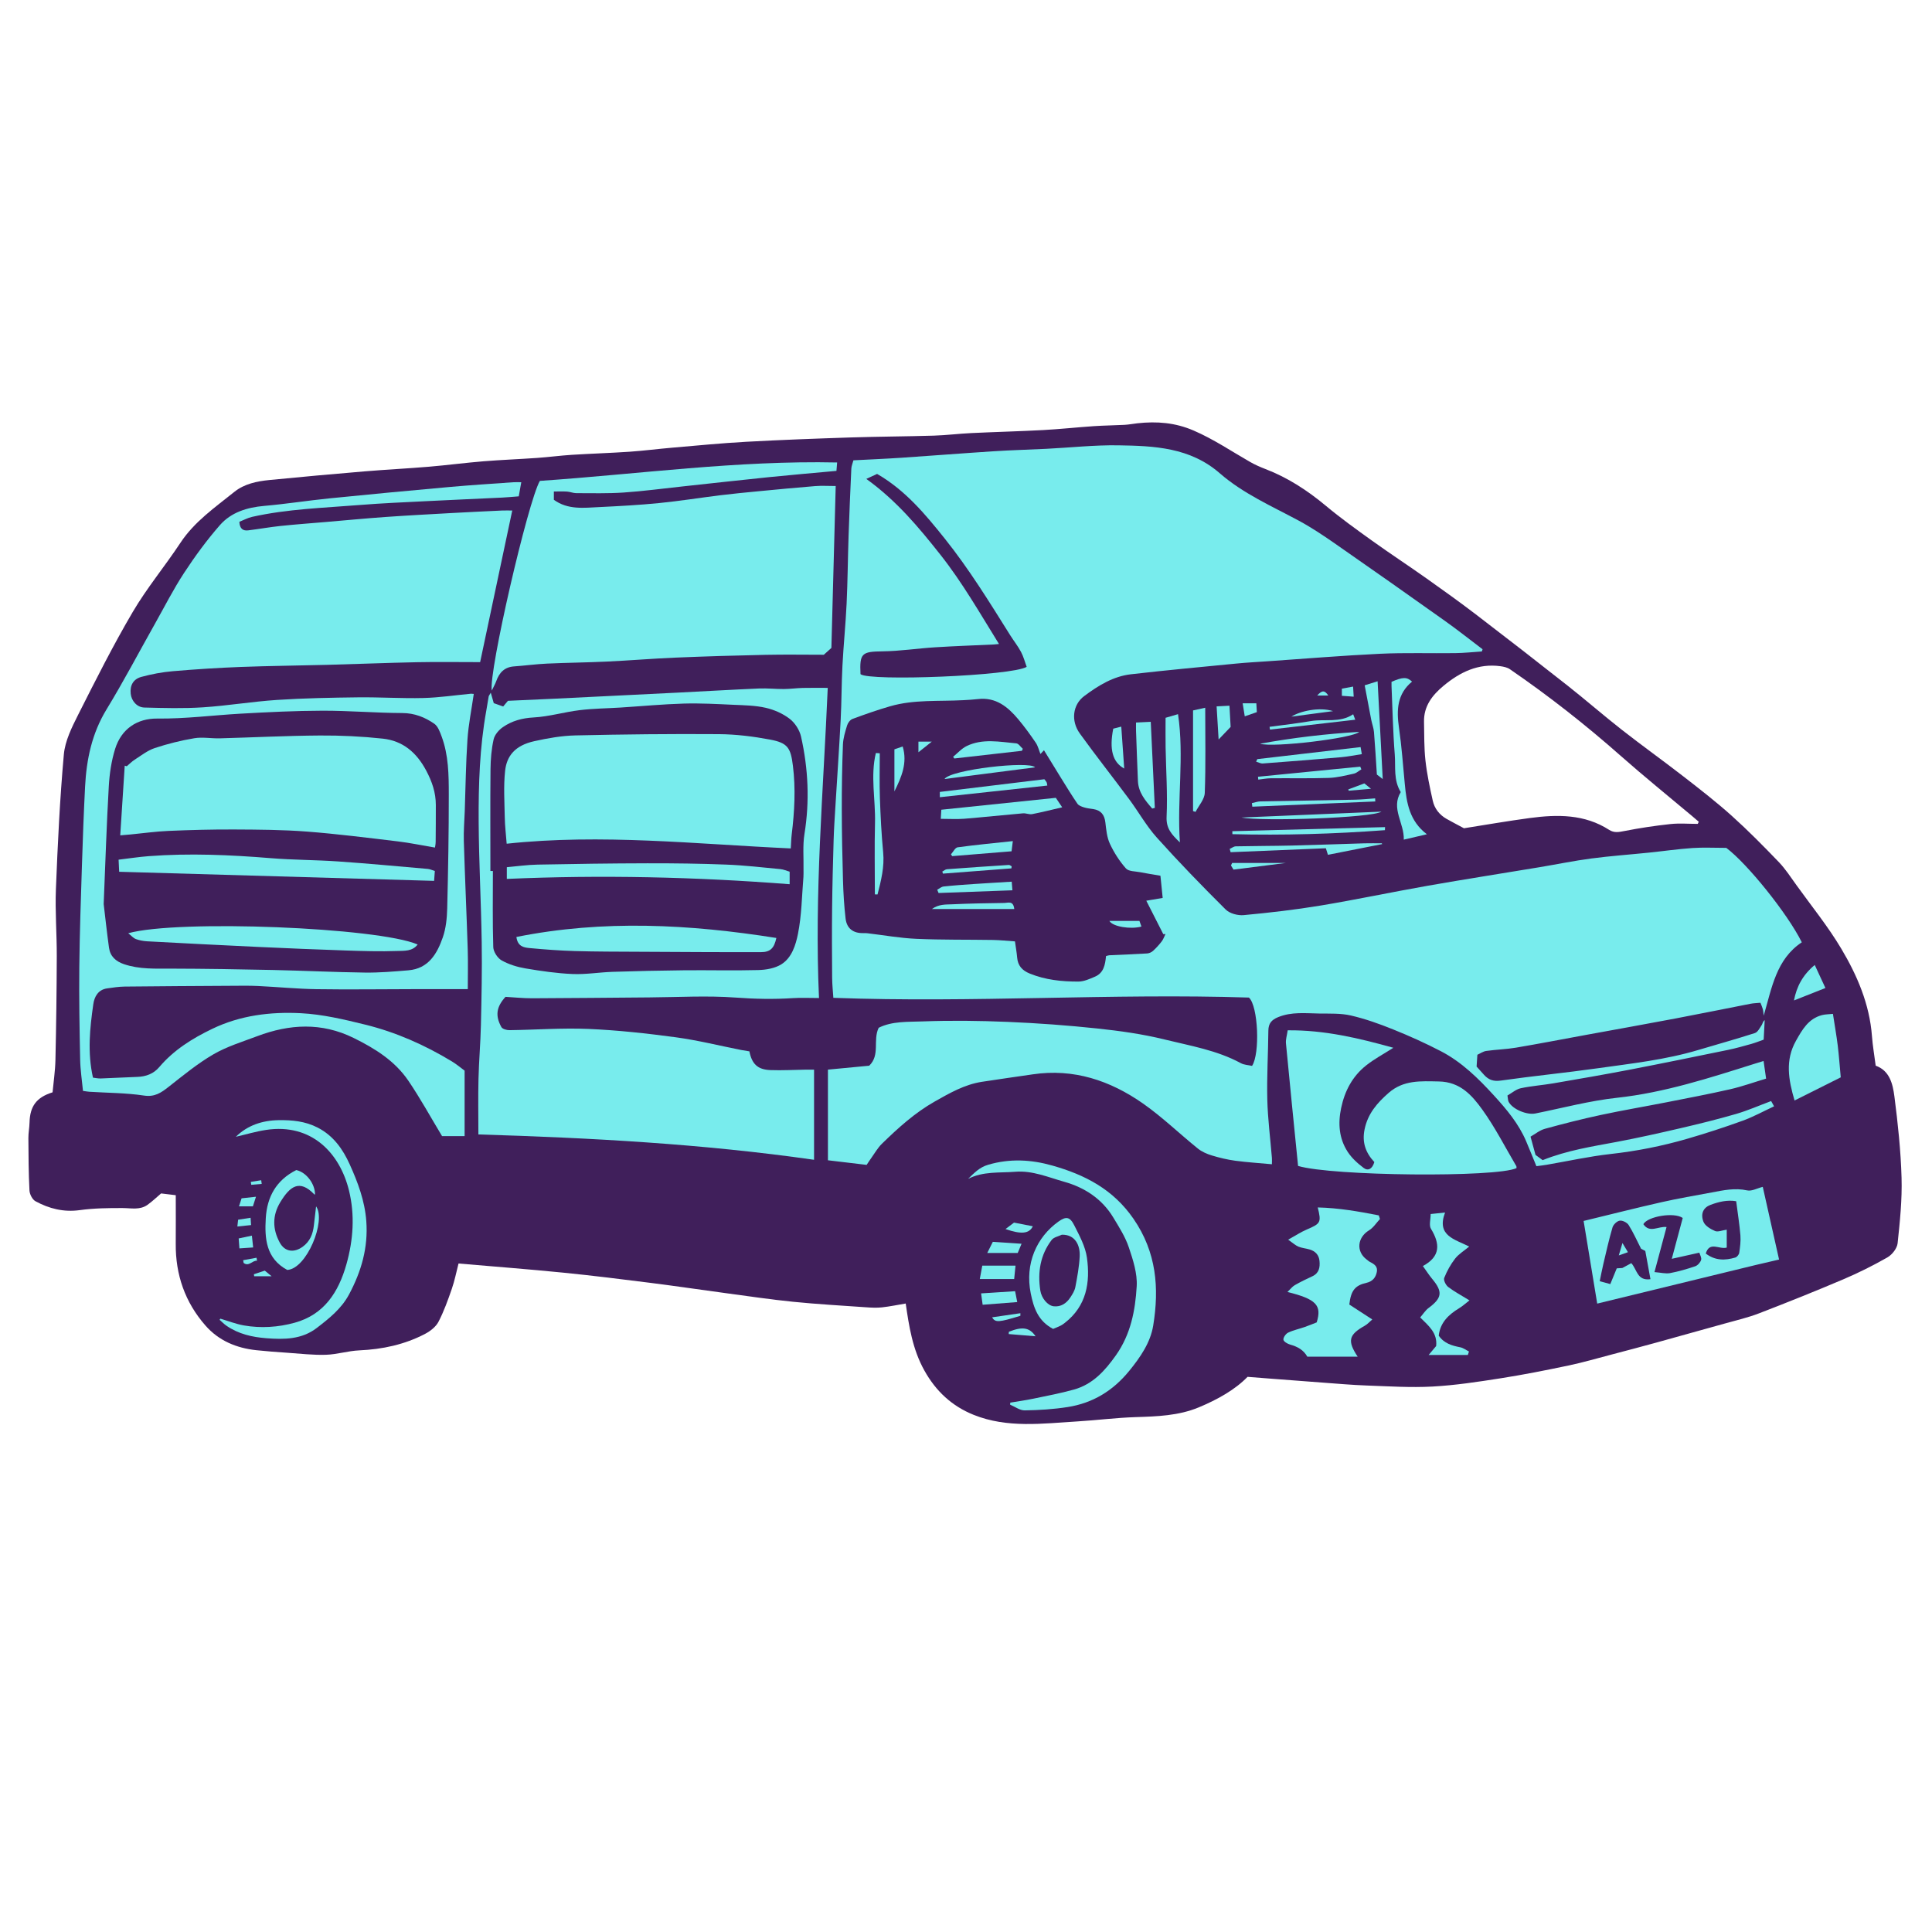 <svg version="1.1" id="svg" xmlns="http://www.w3.org/2000/svg" xmlns:xlink="http://www.w3.org/1999/xlink" x="0px" y="0px"
	 width="200px" height="200px" viewBox="0 0 200 200" enable-background="new 0 0 200 200" xml:space="preserve">
<path class="stroke" fill="#401f5b"  fill-rule="evenodd" clip-rule="evenodd" d="M129.147,142.53c-1.288,1.331-3.115,2.355-5.056,3.162
	c-2.089,0.868-4.317,0.937-6.551,1.008c-2.011,0.065-4.015,0.324-6.025,0.446c-3.599,0.218-7.236,0.716-10.716-0.679
	c-2.241-0.899-3.913-2.438-5.117-4.607c-1.229-2.212-1.583-4.593-1.924-6.92c-0.833,0.139-1.646,0.309-2.467,0.399
	c-0.541,0.058-1.096,0.029-1.641-0.01c-2.522-0.176-5.048-0.319-7.563-0.571c-2.335-0.235-4.659-0.583-6.985-0.896
	c-2.574-0.345-5.143-0.73-7.719-1.055c-3.028-0.382-6.058-0.762-9.094-1.064c-3.566-0.355-7.141-0.628-10.822-0.946
	c-0.232,0.896-0.401,1.775-0.692,2.614c-0.403,1.163-0.819,2.334-1.385,3.421c-0.269,0.517-0.836,0.961-1.371,1.242
	c-2.129,1.12-4.426,1.608-6.829,1.716c-1.153,0.052-2.292,0.419-3.443,0.456c-1.323,0.042-2.651-0.116-3.977-0.207
	c-1.081-0.073-2.162-0.152-3.239-0.267c-2.052-0.22-3.878-0.977-5.254-2.543c-2.121-2.415-3.113-5.268-3.084-8.483
	c0.015-1.652,0.002-3.305,0.002-5.019c-0.416-0.05-0.985-0.119-1.517-0.183c-0.497,0.42-0.931,0.845-1.421,1.189
	c-0.784,0.551-1.677,0.328-2.556,0.325c-1.483-0.006-2.98,0.013-4.444,0.214c-1.668,0.229-3.168-0.15-4.585-0.92
	c-0.323-0.176-0.602-0.724-0.622-1.116c-0.094-1.806-0.101-3.616-0.112-5.426c-0.004-0.53,0.105-1.058,0.118-1.588
	c0.042-1.702,0.711-2.625,2.385-3.145c0.101-1.088,0.272-2.213,0.297-3.341c0.08-3.584,0.128-7.167,0.139-10.752
	c0.007-2.32-0.182-4.646-0.089-6.962c0.185-4.645,0.405-9.294,0.821-13.923c0.127-1.401,0.823-2.804,1.475-4.096
	c1.81-3.587,3.619-7.185,5.653-10.646c1.465-2.493,3.34-4.743,4.939-7.164c1.458-2.208,3.588-3.669,5.585-5.277
	c1.023-0.823,2.322-1.096,3.61-1.223c3.287-0.324,6.575-0.621,9.866-0.897c2.214-0.185,4.436-0.294,6.649-0.48
	c1.884-0.158,3.76-0.408,5.645-0.562c1.853-0.151,3.714-0.219,5.57-0.35c1.203-0.084,2.401-0.246,3.604-0.322
	c1.986-0.125,3.977-0.184,5.961-0.319c1.475-0.101,2.942-0.293,4.416-0.419c2.553-0.219,5.104-0.47,7.662-0.611
	c3.605-0.198,7.214-0.331,10.823-0.449c2.862-0.092,5.728-0.101,8.59-0.187c1.301-0.04,2.598-0.204,3.899-0.266
	c2.472-0.118,4.945-0.178,7.415-0.311c1.76-0.095,3.515-0.287,5.273-0.406c1.055-0.072,2.114-0.078,3.171-0.135
	c0.445-0.024,0.887-0.113,1.331-0.162c1.996-0.218,3.9-0.076,5.811,0.749c2.079,0.897,3.924,2.151,5.866,3.261
	c0.501,0.287,1.038,0.52,1.577,0.728c2.307,0.885,4.331,2.206,6.227,3.783c1.549,1.291,3.192,2.475,4.833,3.65
	c1.842,1.322,3.74,2.564,5.591,3.874c1.727,1.222,3.447,2.454,5.126,3.737c3.182,2.433,6.346,4.89,9.491,7.37
	c1.898,1.496,3.72,3.088,5.623,4.578c2.106,1.649,4.285,3.204,6.397,4.844c1.695,1.316,3.396,2.636,4.991,4.068
	c1.686,1.515,3.282,3.136,4.854,4.771c0.694,0.723,1.249,1.584,1.838,2.403c1.563,2.172,3.262,4.266,4.627,6.557
	c1.655,2.777,2.937,5.752,3.186,9.062c0.076,1.004,0.249,2,0.387,3.068c1.437,0.5,1.769,1.879,1.937,3.178
	c0.36,2.796,0.661,5.613,0.741,8.428c0.065,2.254-0.168,4.524-0.408,6.773c-0.056,0.528-0.565,1.182-1.049,1.459
	c-1.478,0.848-3.014,1.612-4.583,2.28c-2.89,1.229-5.807,2.397-8.737,3.525c-1.147,0.442-2.358,0.718-3.545,1.053
	c-2.375,0.669-4.752,1.33-7.13,1.984c-1.505,0.414-3.014,0.811-4.524,1.208c-1.501,0.394-2.993,0.831-4.509,1.149
	c-2.337,0.491-4.682,0.956-7.041,1.325c-2.336,0.366-4.686,0.724-7.043,0.852c-2.256,0.123-4.528-0.028-6.792-0.108
	c-1.515-0.054-3.026-0.189-4.538-0.299c-1.786-0.129-3.571-0.27-5.356-0.407C130.876,142.669,130.158,142.61,129.147,142.53z
	 M175.752,85.288c0.034-0.073,0.069-0.146,0.103-0.221c-0.222-0.19-0.442-0.382-0.666-0.57c-2.477-2.082-4.997-4.115-7.421-6.258
	c-3.643-3.219-7.457-6.212-11.463-8.962c-0.271-0.186-0.643-0.265-0.979-0.311c-2.305-0.315-4.195,0.616-5.9,2.034
	c-1.161,0.966-2.048,2.108-2.012,3.726c0.03,1.336,0.001,2.681,0.148,4.006c0.155,1.396,0.45,2.778,0.756,4.151
	c0.181,0.812,0.681,1.46,1.422,1.882c0.566,0.322,1.146,0.619,1.809,0.976c2.208-0.346,4.513-0.751,6.83-1.061
	c2.839-0.378,5.652-0.411,8.198,1.227c0.516,0.332,1.007,0.233,1.581,0.12c1.575-0.31,3.168-0.549,4.765-0.721
	C173.856,85.207,174.808,85.288,175.752,85.288z"/>
<path fill-rule="evenodd" clip-rule="evenodd" fill="#78eced" class="fill" d="M182.24,103.805c-0.388,0.038-0.715,0.043-1.031,0.104
	c-2.595,0.505-5.185,1.037-7.783,1.528c-3.07,0.581-6.146,1.129-9.22,1.692c-2.424,0.444-4.843,0.913-7.273,1.324
	c-1.017,0.172-2.057,0.196-3.079,0.341c-0.323,0.046-0.622,0.263-0.917,0.395c-0.031,0.472-0.056,0.846-0.08,1.222
	c0.269,0.299,0.521,0.579,0.773,0.859c0.471,0.518,0.977,0.7,1.739,0.59c3.336-0.475,6.692-0.803,10.028-1.274
	c3.493-0.493,7.01-0.875,10.408-1.892c1.954-0.585,3.922-1.127,5.862-1.753c0.297-0.095,0.501-0.526,0.707-0.83
	c0.096-0.143,0.092-0.354,0.307-0.51c-0.036,0.686-0.072,1.371-0.106,2.022c-0.442,0.155-0.855,0.325-1.284,0.445
	c-0.793,0.222-1.588,0.449-2.394,0.615c-3.43,0.704-6.861,1.409-10.3,2.071c-2.595,0.499-5.201,0.947-7.807,1.395
	c-1.117,0.19-2.255,0.267-3.36,0.505c-0.483,0.104-0.907,0.483-1.378,0.75c0.053,0.295,0.042,0.511,0.13,0.671
	c0.421,0.77,1.887,1.369,2.759,1.192c2.815-0.566,5.612-1.317,8.457-1.625c4.914-0.536,9.552-2.047,14.217-3.516
	c0.281-0.088,0.563-0.173,0.951-0.292c0.103,0.722,0.193,1.352,0.26,1.824c-1.282,0.385-2.477,0.816-3.706,1.098
	c-2.183,0.498-4.385,0.916-6.583,1.348c-2.273,0.447-4.559,0.832-6.823,1.317c-1.942,0.417-3.872,0.906-5.787,1.433
	c-0.541,0.149-1.013,0.547-1.486,0.812c0.2,0.733,0.345,1.265,0.515,1.889c0.234,0.172,0.528,0.388,0.738,0.543
	c2.55-1.02,5.115-1.409,7.664-1.888c2.226-0.419,4.438-0.915,6.645-1.428c1.914-0.445,3.825-0.917,5.711-1.465
	c1.214-0.353,2.381-0.869,3.634-1.336c0.029,0.054,0.148,0.267,0.303,0.545c-1.112,0.518-2.15,1.093-3.253,1.491
	c-1.891,0.686-3.808,1.31-5.74,1.87c-2.592,0.753-5.229,1.276-7.922,1.574c-2.227,0.247-4.425,0.739-6.637,1.118
	c-0.321,0.056-0.646,0.088-1.052,0.143c-0.358-0.872-0.699-1.728-1.059-2.575c-0.772-1.818-2.024-3.31-3.336-4.743
	c-1.621-1.774-3.34-3.466-5.496-4.585c-1.608-0.835-3.27-1.583-4.953-2.26c-1.417-0.571-2.873-1.091-4.357-1.434
	c-1.052-0.243-2.18-0.188-3.276-0.205c-1.426-0.022-2.86-0.195-4.253,0.372c-0.681,0.277-1.009,0.65-1.017,1.397
	c-0.022,2.374-0.167,4.749-0.11,7.12c0.049,2.017,0.312,4.028,0.476,6.042c0.016,0.188,0.002,0.378,0.002,0.672
	c-1.306-0.121-2.554-0.198-3.79-0.363c-0.819-0.111-1.634-0.306-2.426-0.546c-0.511-0.155-1.04-0.384-1.451-0.717
	c-1.906-1.537-3.678-3.26-5.677-4.66c-3.4-2.38-7.175-3.65-11.412-3.021c-1.763,0.262-3.529,0.5-5.29,0.777
	c-1.777,0.281-3.309,1.159-4.848,2.03c-2.067,1.168-3.803,2.745-5.485,4.385c-0.427,0.416-0.729,0.96-1.083,1.451
	c-0.173,0.241-0.333,0.492-0.492,0.73c-1.357-0.162-2.646-0.315-4.007-0.477c0-3.141,0-6.208,0-9.384
	c1.462-0.139,2.884-0.274,4.274-0.407c1.157-1.116,0.353-2.633,0.98-3.926c1.383-0.695,3.013-0.6,4.564-0.659
	c2.924-0.108,5.861-0.073,8.786,0.049c3.096,0.13,6.192,0.356,9.274,0.683c2.33,0.248,4.672,0.572,6.942,1.132
	c2.679,0.66,5.442,1.112,7.92,2.457c0.352,0.191,0.803,0.2,1.166,0.283c0.834-1.266,0.641-6.178-0.324-7.072
	c-14.24-0.459-28.598,0.563-43.021,0.027c-0.039-0.62-0.121-1.36-0.126-2.101c-0.018-2.399-0.029-4.799-0.003-7.198
	c0.025-2.342,0.088-4.684,0.157-7.025c0.033-1.13,0.109-2.259,0.178-3.388c0.183-3.022,0.394-6.044,0.552-9.068
	c0.097-1.867,0.085-3.739,0.183-5.605c0.112-2.143,0.331-4.28,0.432-6.422c0.109-2.34,0.125-4.685,0.203-7.027
	c0.078-2.317,0.178-4.634,0.285-6.95c0.012-0.266,0.13-0.527,0.216-0.859c1.69-0.089,3.354-0.157,5.016-0.268
	c3.178-0.213,6.353-0.467,9.531-0.67c1.818-0.118,3.64-0.163,5.459-0.254c2.474-0.124,4.95-0.399,7.422-0.36
	c3.718,0.058,7.422,0.216,10.495,2.89c2.416,2.104,5.369,3.398,8.174,4.906c1.33,0.715,2.593,1.565,3.835,2.43
	c3.779,2.625,7.54,5.276,11.291,7.942c1.329,0.944,2.606,1.959,3.907,2.943c-0.025,0.076-0.049,0.152-0.073,0.229
	c-0.916,0.06-1.83,0.16-2.746,0.172c-2.598,0.035-5.2-0.056-7.792,0.067c-3.856,0.183-7.706,0.505-11.558,0.771
	c-1.105,0.076-2.212,0.135-3.315,0.242c-3.641,0.355-7.285,0.691-10.92,1.11c-1.833,0.21-3.386,1.176-4.827,2.25
	c-1.203,0.895-1.404,2.572-0.464,3.877c1.654,2.294,3.41,4.515,5.096,6.786c0.978,1.317,1.789,2.778,2.878,3.992
	c2.294,2.556,4.691,5.024,7.127,7.446c0.417,0.416,1.258,0.639,1.869,0.582c2.664-0.25,5.329-0.555,7.967-0.993
	c3.703-0.615,7.378-1.396,11.076-2.047c3.852-0.677,7.717-1.278,11.575-1.92c1.791-0.298,3.571-0.667,5.369-0.904
	c1.977-0.261,3.969-0.401,5.954-0.605c1.504-0.155,3.004-0.373,4.511-0.477c1.128-0.077,2.265-0.016,3.502-0.016
	c2.16,1.616,6.339,6.792,7.818,9.775c-2.641,1.75-3.099,4.692-3.942,7.594c-0.041-0.312-0.047-0.5-0.094-0.676
	C182.438,104.275,182.351,104.094,182.24,103.805z M105.069,97.452c0.085,0.621,0.181,1.141,0.225,1.664
	c0.071,0.852,0.519,1.345,1.304,1.666c1.625,0.661,3.327,0.836,5.045,0.83c0.572-0.003,1.163-0.275,1.709-0.508
	c0.917-0.39,1.059-1.267,1.142-2.131c0.151-0.039,0.245-0.079,0.341-0.084c1.305-0.062,2.612-0.109,3.917-0.188
	c0.209-0.013,0.451-0.121,0.607-0.263c0.33-0.3,0.633-0.635,0.905-0.988c0.169-0.221,0.26-0.503,0.386-0.757
	c-0.074,0.005-0.15,0.008-0.226,0.012c-0.569-1.12-1.138-2.24-1.76-3.463c0.62-0.104,1.07-0.181,1.697-0.287
	c-0.083-0.817-0.158-1.56-0.233-2.299c-0.805-0.138-1.446-0.235-2.082-0.362c-0.513-0.102-1.207-0.072-1.49-0.394
	c-0.67-0.756-1.236-1.642-1.663-2.561c-0.31-0.666-0.377-1.462-0.467-2.21c-0.094-0.787-0.458-1.249-1.245-1.371
	c-0.323-0.05-0.654-0.081-0.963-0.178c-0.247-0.077-0.548-0.185-0.682-0.378c-0.598-0.873-1.149-1.78-1.709-2.681
	c-0.59-0.948-1.17-1.902-1.754-2.854c-0.122,0.129-0.244,0.257-0.366,0.386c-0.158-0.392-0.254-0.826-0.486-1.167
	c-0.564-0.832-1.159-1.649-1.804-2.42c-1.083-1.293-2.325-2.316-4.183-2.097c-0.5,0.058-1.004,0.085-1.508,0.113
	c-2.533,0.14-5.1-0.086-7.58,0.631c-1.317,0.381-2.614,0.838-3.901,1.314c-0.237,0.088-0.471,0.404-0.55,0.662
	c-0.198,0.65-0.408,1.323-0.434,1.993c-0.085,2.221-0.123,4.443-0.119,6.665c0.004,2.469,0.054,4.94,0.126,7.409
	c0.037,1.312,0.116,2.625,0.267,3.927c0.121,1.041,0.793,1.533,1.828,1.513c0.149-0.004,0.301-0.002,0.45,0.016
	c1.677,0.197,3.35,0.501,5.032,0.575c2.647,0.118,5.302,0.075,7.954,0.118C103.525,97.318,104.253,97.397,105.069,97.452z
	 M89.08,69.791c0.955,0.752,15.682,0.177,17.201-0.759c-0.182-0.495-0.323-1.053-0.586-1.547c-0.317-0.6-0.75-1.137-1.112-1.714
	c-2.146-3.422-4.26-6.865-6.791-10.027c-2.022-2.527-4.083-5.005-6.997-6.684c-0.268,0.124-0.552,0.255-1.115,0.516
	c3.13,2.252,5.436,5.021,7.68,7.862c2.276,2.88,4.08,6.05,6.055,9.228c-0.266,0.027-0.386,0.044-0.507,0.049
	c-2.041,0.097-4.082,0.165-6.121,0.294c-1.813,0.114-3.621,0.396-5.433,0.418C89.222,67.454,88.973,67.615,89.08,69.791z"/>
<path fill-rule="evenodd" clip-rule="evenodd" fill="#78eced" class="fill" d="M49.045,71.834c-0.231,1.61-0.547,3.15-0.653,4.706
	c-0.167,2.467-0.194,4.943-0.28,7.415c-0.036,1.037-0.128,2.073-0.097,3.107c0.114,3.733,0.284,7.466,0.403,11.199
	c0.044,1.401,0.007,2.804,0.007,4.135c-1.948,0-3.763-0.003-5.58,0c-3.364,0.005-6.729,0.054-10.093,0.003
	c-2.019-0.031-4.035-0.233-6.054-0.329c-0.929-0.044-1.861-0.023-2.792-0.02c-3.667,0.021-7.333,0.04-11.001,0.08
	c-0.604,0.007-1.209,0.103-1.81,0.187c-0.939,0.132-1.327,0.861-1.437,1.641c-0.354,2.478-0.621,4.969-0.034,7.599
	c0.252,0.03,0.529,0.096,0.804,0.086c1.257-0.043,2.513-0.121,3.771-0.162c0.906-0.03,1.695-0.318,2.283-1.011
	c1.505-1.775,3.42-2.968,5.488-3.964c2.907-1.401,6.032-1.779,9.168-1.62c2.245,0.114,4.49,0.647,6.687,1.188
	c3.175,0.784,6.153,2.106,8.955,3.803c0.491,0.298,0.935,0.675,1.316,0.954c0,2.299,0,4.506,0,6.781c-0.874,0-1.645,0-2.333,0
	c-1.18-1.955-2.249-3.908-3.494-5.742c-1.397-2.055-3.458-3.336-5.662-4.422c-3.312-1.633-6.637-1.444-9.981-0.183
	c-1.531,0.578-3.129,1.063-4.53,1.876c-1.647,0.957-3.139,2.191-4.646,3.372c-0.77,0.604-1.426,1.068-2.547,0.899
	c-1.86-0.281-3.762-0.274-5.646-0.393c-0.199-0.013-0.396-0.052-0.667-0.089c-0.103-1.086-0.272-2.162-0.293-3.24
	c-0.065-3.185-0.122-6.37-0.088-9.554c0.036-3.513,0.161-7.023,0.272-10.534c0.086-2.722,0.187-5.444,0.326-8.164
	c0.144-2.826,0.706-5.516,2.221-8c1.76-2.884,3.332-5.883,4.991-8.829c1-1.775,1.924-3.601,3.038-5.303
	c1.125-1.719,2.352-3.394,3.703-4.939c1.167-1.334,2.811-1.84,4.588-1.996c2.26-0.197,4.508-0.553,6.767-0.781
	c4.143-0.418,8.288-0.807,12.435-1.178c2.188-0.197,4.383-0.332,6.575-0.489c0.248-0.018,0.498-0.003,0.837-0.003
	c-0.088,0.501-0.165,0.93-0.26,1.462c-0.594,0.045-1.164,0.103-1.735,0.13c-2.599,0.126-5.199,0.234-7.797,0.367
	c-2.315,0.117-4.634,0.213-6.945,0.399c-3.715,0.3-7.455,0.408-11.112,1.225c-0.471,0.105-0.911,0.348-1.335,0.515
	c0.037,0.736,0.391,0.95,0.917,0.885c1.124-0.138,2.241-0.34,3.367-0.458c1.579-0.165,3.164-0.279,4.746-0.414
	c2.013-0.171,4.023-0.365,6.038-0.508c2.291-0.162,4.585-0.283,6.88-0.411c1.737-0.096,3.475-0.178,5.213-0.26
	c0.368-0.017,0.737-0.002,1.089-0.002c-1.117,5.271-2.21,10.431-3.325,15.695c-2.257,0-4.4-0.035-6.54,0.008
	c-3.083,0.062-6.165,0.189-9.248,0.271c-3.006,0.08-6.015,0.105-9.019,0.22c-2.347,0.09-4.693,0.241-7.033,0.442
	c-1.088,0.094-2.178,0.302-3.232,0.587c-0.854,0.233-1.192,0.903-1.1,1.749c0.079,0.729,0.64,1.403,1.412,1.423
	c2.019,0.053,4.046,0.11,6.058-0.021c2.565-0.167,5.113-0.599,7.678-0.767c2.795-0.183,5.601-0.234,8.403-0.268
	c2.246-0.026,4.495,0.126,6.739,0.07c1.652-0.041,3.3-0.292,4.949-0.446C48.84,71.811,48.913,71.825,49.045,71.834z M10.733,93.589
	c0.153,1.271,0.327,2.902,0.552,4.527c0.123,0.885,0.702,1.404,1.539,1.691c1.616,0.553,3.279,0.46,4.948,0.465
	c3.507,0.009,7.014,0.065,10.521,0.142c3.159,0.068,6.316,0.227,9.476,0.267c1.501,0.02,3.008-0.108,4.508-0.234
	c2.082-0.174,2.973-1.717,3.563-3.415c0.325-0.933,0.428-1.977,0.454-2.976c0.099-3.94,0.167-7.881,0.164-11.821
	c-0.001-2.016-0.022-4.055-0.738-5.987c-0.178-0.479-0.384-1.065-0.766-1.329c-0.976-0.674-2.047-1.101-3.315-1.105
	c-2.748-0.011-5.496-0.248-8.244-0.242c-2.84,0.007-5.682,0.148-8.518,0.309c-2.863,0.163-5.705,0.537-8.589,0.504
	c-2.08-0.023-3.724,1.065-4.369,3.138c-0.387,1.243-0.583,2.576-0.657,3.878C11.035,85.334,10.912,89.275,10.733,93.589z"/>
<path fill-rule="evenodd" clip-rule="evenodd" fill="#78eced" class="fill" d="M77.577,108.836c0.261,1.311,0.856,1.887,2.166,1.939
	c1.209,0.046,2.424-0.026,3.635-0.044c0.274-0.004,0.546-0.001,0.893-0.001c0,3.121,0,6.171,0,9.331
	c-11.546-1.651-23.107-2.272-34.748-2.624c0-1.942-0.036-3.846,0.01-5.747c0.044-1.863,0.21-3.723,0.252-5.586
	c0.064-2.855,0.126-5.713,0.082-8.568c-0.063-4.159-0.292-8.315-0.316-12.475c-0.022-3.834,0.103-7.672,0.785-11.466
	c0.088-0.495,0.16-0.993,0.25-1.487c0.016-0.086,0.086-0.162,0.218-0.399c0.121,0.417,0.198,0.688,0.312,1.082
	c0.285,0.101,0.638,0.226,0.974,0.344c0.226-0.27,0.37-0.442,0.491-0.587c1.668-0.076,3.307-0.146,4.945-0.225
	c4.189-0.204,8.378-0.41,12.567-0.62c2.827-0.142,5.653-0.309,8.481-0.431c0.855-0.037,1.715,0.062,2.572,0.056
	c0.653-0.004,1.305-0.096,1.958-0.113c0.829-0.021,1.66-0.006,2.584-0.006c-0.455,10.669-1.395,21.301-0.905,32.107
	c-0.993,0-1.846-0.047-2.692,0.009c-1.981,0.131-3.941,0.09-5.934-0.057c-2.958-0.217-5.946-0.038-8.922-0.017
	c-4.043,0.029-8.088,0.076-12.131,0.09c-0.933,0.003-1.866-0.097-2.774-0.148c-0.938,1.031-1.087,1.936-0.429,3.126
	c0.112,0.203,0.547,0.327,0.833,0.323c2.729-0.035,5.463-0.244,8.184-0.128c3.022,0.13,6.044,0.461,9.044,0.866
	c2.269,0.306,4.502,0.867,6.752,1.312C76.986,108.745,77.26,108.783,77.577,108.836z M50.766,90.166
	c0.085,0,0.171-0.001,0.258-0.001c0,2.627-0.043,5.255,0.039,7.879c0.016,0.481,0.439,1.134,0.863,1.374
	c0.745,0.421,1.618,0.687,2.469,0.832c1.615,0.273,3.247,0.511,4.878,0.58c1.375,0.058,2.76-0.181,4.142-0.226
	c2.472-0.08,4.945-0.137,7.417-0.161c2.556-0.025,5.115,0.046,7.669-0.023c0.807-0.021,1.719-0.179,2.383-0.594
	c1.091-0.681,1.49-2.009,1.72-3.15c0.387-1.924,0.402-3.924,0.567-5.893c0.021-0.25,0.003-0.503,0.008-0.755
	c0.024-1.236-0.094-2.496,0.1-3.705c0.546-3.39,0.392-6.744-0.355-10.068c-0.152-0.678-0.625-1.419-1.174-1.841
	c-0.71-0.546-1.611-0.943-2.489-1.143c-1.086-0.247-2.23-0.262-3.353-0.312c-1.708-0.077-3.42-0.175-5.126-0.124
	c-2.187,0.064-4.369,0.271-6.554,0.411c-1.407,0.089-2.822,0.098-4.218,0.269c-1.598,0.194-3.17,0.668-4.769,0.756
	c-1.192,0.065-2.243,0.352-3.181,1.001c-0.422,0.291-0.853,0.791-0.96,1.269c-0.224,1.002-0.311,2.049-0.322,3.079
	C50.743,83.133,50.766,86.649,50.766,90.166z"/>
<path fill-rule="evenodd" clip-rule="evenodd" fill="#78eced" class="fill" d="M55.887,49.781c10.219-0.698,20.4-2.13,30.773-1.906
	c-0.023,0.282-0.046,0.562-0.071,0.871c-2.375,0.219-4.685,0.415-6.99,0.649c-2.986,0.305-5.968,0.642-8.952,0.962
	c-2.03,0.218-4.056,0.492-6.092,0.63c-1.626,0.11-3.264,0.065-4.895,0.064c-0.321,0-0.638-0.141-0.962-0.163
	c-0.436-0.028-0.875-0.007-1.363-0.007c0,0.437,0,0.654,0,0.858c1.453,1.054,3.097,0.831,4.701,0.754
	c2.069-0.1,4.141-0.211,6.201-0.416c2.128-0.211,4.242-0.551,6.364-0.813c1.252-0.154,2.508-0.274,3.764-0.396
	c2.008-0.192,4.016-0.387,6.026-0.548c0.67-0.053,1.348-0.008,2.121-0.008c-0.15,5.629-0.299,11.222-0.447,16.761
	c-0.279,0.252-0.484,0.437-0.784,0.707c-1.954,0-3.998-0.035-6.039,0.008c-3.103,0.065-6.204,0.158-9.304,0.288
	c-2.374,0.099-4.743,0.298-7.116,0.41c-2.069,0.098-4.143,0.115-6.213,0.211c-1.135,0.053-2.265,0.209-3.399,0.289
	c-0.994,0.071-1.529,0.651-1.841,1.532c-0.1,0.283-0.257,0.547-0.46,0.972C50.569,69.568,54.654,51.914,55.887,49.781z"/>
<path fill-rule="evenodd" clip-rule="evenodd" fill="#78eced" class="fill" d="M142.27,120.297c-0.898-0.964-1.289-2.032-1.008-3.392
	c0.335-1.624,1.304-2.731,2.486-3.767c1.54-1.35,3.323-1.221,5.205-1.186c2.21,0.042,3.431,1.437,4.502,2.923
	c1.322,1.835,2.356,3.877,3.51,5.833c0.034,0.058,0.017,0.145,0.023,0.214c-2.069,0.985-19.091,0.832-22.612-0.226
	c-0.42-4.204-0.852-8.444-1.254-12.686c-0.039-0.409,0.107-0.835,0.18-1.353c3.787-0.038,7.333,0.801,10.937,1.808
	c-1.026,0.657-1.985,1.167-2.82,1.83c-1.411,1.121-2.211,2.629-2.584,4.404c-0.338,1.608-0.221,3.139,0.663,4.516
	c0.419,0.653,1.038,1.216,1.666,1.687C141.629,121.252,142.066,121,142.27,120.297z"/>
<path fill-rule="evenodd" clip-rule="evenodd" fill="#78eced" class="fill" d="M165.343,134.948c-0.482-2.933-0.931-5.656-1.408-8.556
	c2.812-0.681,5.44-1.348,8.083-1.946c1.718-0.388,3.458-0.681,5.189-1.006c1.208-0.228,2.398-0.491,3.662-0.211
	c0.467,0.103,1.028-0.22,1.612-0.366c0.554,2.469,1.113,4.962,1.688,7.525c-0.914,0.213-1.671,0.383-2.425,0.565
	C176.329,132.271,170.914,133.592,165.343,134.948z M167.944,131.263c0.396-0.213,0.678-0.365,0.929-0.501
	c0.613,0.675,0.59,1.847,1.982,1.659c-0.176-0.963-0.343-1.876-0.534-2.922c-0.073-0.038-0.292-0.154-0.439-0.232
	c-0.441-0.864-0.807-1.694-1.285-2.453c-0.163-0.258-0.634-0.494-0.922-0.452c-0.286,0.042-0.662,0.404-0.749,0.699
	c-0.368,1.25-0.65,2.526-0.951,3.795c-0.136,0.575-0.243,1.157-0.372,1.773c0.392,0.107,0.676,0.184,1.094,0.298
	c0.229-0.557,0.441-1.074,0.668-1.628C167.585,131.286,167.833,131.27,167.944,131.263z M179.729,124.349
	c-0.915-0.156-1.81,0.059-2.663,0.38c-0.736,0.278-1.048,0.914-0.725,1.746c0.164,0.422,0.736,0.76,1.2,0.959
	c0.293,0.126,0.726-0.071,1.211-0.139c0,0.658,0,1.273,0,1.854c-0.782,0.222-1.774-0.69-2.172,0.616
	c0.981,0.751,2.011,0.725,3.059,0.415c0.174-0.052,0.379-0.306,0.406-0.49c0.087-0.594,0.169-1.204,0.122-1.798
	C180.076,126.765,179.894,125.646,179.729,124.349z M173.062,130.312c0.409-1.521,0.775-2.89,1.134-4.228
	c-0.897-0.629-3.63-0.166-4.076,0.641c0.646,0.971,1.559,0.189,2.4,0.298c-0.41,1.529-0.802,2.991-1.25,4.664
	c0.671,0.053,1.162,0.188,1.612,0.105c0.883-0.166,1.756-0.418,2.607-0.709c0.257-0.089,0.53-0.393,0.609-0.654
	c0.069-0.231-0.123-0.541-0.182-0.754C174.882,129.905,174.02,130.098,173.062,130.312z"/>
<path fill-rule="evenodd" clip-rule="evenodd" fill="#78eced" class="fill" d="M139.681,135.045c0.7,0.455,1.481,0.963,2.377,1.545
	c-0.266,0.226-0.491,0.488-0.772,0.646c-1.664,0.935-1.834,1.558-0.739,3.206c-1.786,0-3.5,0-5.215-0.001
	c-0.393-0.699-1.02-1.042-1.772-1.249c-0.274-0.075-0.675-0.308-0.7-0.508c-0.028-0.227,0.246-0.611,0.485-0.728
	c0.536-0.258,1.136-0.382,1.703-0.579c0.447-0.156,0.884-0.339,1.256-0.483c0.554-1.775-0.05-2.409-3.026-3.149
	c0.305-0.291,0.497-0.556,0.756-0.705c0.588-0.338,1.204-0.634,1.821-0.92c0.703-0.327,0.802-0.924,0.739-1.587
	c-0.059-0.621-0.429-1.011-1.014-1.186c-0.383-0.115-0.799-0.143-1.165-0.294c-0.315-0.132-0.579-0.385-1.063-0.722
	c0.776-0.43,1.317-0.792,1.905-1.043c1.464-0.626,1.54-0.732,1.156-2.293c2.162,0.049,4.243,0.415,6.317,0.821
	c0.04,0.126,0.082,0.252,0.123,0.377c-0.373,0.397-0.682,0.899-1.13,1.171c-1.206,0.732-1.364,2.178-0.258,3.012
	c0.121,0.091,0.232,0.199,0.365,0.266c0.429,0.216,0.812,0.464,0.699,1.031c-0.118,0.597-0.457,0.986-1.077,1.127
	C140.279,133.067,139.846,133.586,139.681,135.045z"/>
<path fill-rule="evenodd" clip-rule="evenodd" fill="#78eced" class="fill" d="M100.213,122.038c0.631-0.602,1.161-1.193,2.08-1.463
	c2.251-0.661,4.457-0.539,6.646,0.083c3.362,0.952,6.292,2.45,8.401,5.514c2.385,3.463,2.674,7.172,2.039,11.056
	c-0.288,1.757-1.327,3.269-2.485,4.689c-1.683,2.063-3.774,3.333-6.365,3.739c-1.466,0.23-2.962,0.323-4.449,0.347
	c-0.501,0.008-1.009-0.383-1.514-0.593c0.006-0.07,0.011-0.141,0.016-0.21c0.799-0.135,1.604-0.245,2.397-0.411
	c1.406-0.292,2.821-0.559,4.201-0.945c1.951-0.545,3.212-1.95,4.35-3.561c1.522-2.156,1.996-4.626,2.141-7.126
	c0.078-1.328-0.379-2.735-0.816-4.033c-0.365-1.084-1.005-2.088-1.603-3.081c-1.165-1.935-2.968-3.111-5.073-3.703
	c-1.655-0.464-3.292-1.184-5.074-1.04C103.469,121.43,101.777,121.235,100.213,122.038z"/>
<path fill-rule="evenodd" clip-rule="evenodd" fill="#78eced" class="fill" d="M22.814,136.508c0.81,0.239,1.606,0.556,2.433,0.7
	c1.763,0.311,3.552,0.188,5.254-0.279c3.047-0.837,4.542-3.157,5.358-6.043c0.715-2.528,0.889-5.108,0.27-7.638
	c-0.948-3.874-3.872-6.995-8.59-6.278c-1.062,0.161-2.102,0.474-3.127,0.71c1.208-1.188,2.741-1.694,4.426-1.721
	c1.388-0.021,2.746,0.102,4.044,0.768c1.643,0.844,2.616,2.25,3.322,3.812c0.839,1.855,1.557,3.765,1.714,5.861
	c0.207,2.75-0.515,5.225-1.788,7.605c-0.789,1.476-2.055,2.479-3.337,3.464c-1.553,1.193-3.361,1.207-5.208,1.065
	c-1.487-0.114-2.894-0.435-4.138-1.291c-0.258-0.177-0.479-0.411-0.716-0.617C22.761,136.587,22.787,136.547,22.814,136.508z"/>
<path fill-rule="evenodd" clip-rule="evenodd" fill="#78eced" class="fill" d="M190.554,111.527c-1.563,0.783-3.135,1.57-4.782,2.395
	c-0.639-2.168-0.983-4.171,0.142-6.173c0.654-1.163,1.294-2.304,2.708-2.668c0.329-0.084,0.681-0.078,1.122-0.125
	c0.177,1.15,0.366,2.214,0.499,3.285C190.37,109.287,190.443,110.341,190.554,111.527z"/>
<path fill-rule="evenodd" clip-rule="evenodd" fill="#78eced" class="fill" d="M151.95,140.266c-1.339,0-2.676,0-4.058,0
	c0.269-0.319,0.548-0.65,0.778-0.924c0.145-1.362-0.77-2.085-1.653-2.962c0.325-0.373,0.545-0.736,0.862-0.972
	c1.412-1.048,1.497-1.683,0.371-3.029c-0.318-0.381-0.585-0.805-0.955-1.319c1.843-0.991,1.787-2.301,0.839-3.853
	c-0.22-0.36-0.033-0.968-0.033-1.531c0.491-0.051,0.925-0.097,1.492-0.156c-0.911,2.414,0.997,2.76,2.498,3.521
	c-0.542,0.452-1.094,0.781-1.461,1.254c-0.466,0.599-0.847,1.291-1.125,1.996c-0.092,0.23,0.161,0.742,0.407,0.932
	c0.634,0.486,1.351,0.864,2.208,1.392c-0.4,0.307-0.713,0.597-1.072,0.814c-1.102,0.666-1.959,1.492-2.111,2.837
	c0.562,0.815,1.372,1.036,2.23,1.206c0.316,0.063,0.602,0.286,0.9,0.436C152.028,140.027,151.989,140.146,151.95,140.266z"/>
<path fill-rule="evenodd" clip-rule="evenodd" fill="#78eced" class="fill" d="M109.018,137.569c-1.55-0.812-2.012-2.169-2.317-3.683
	c-0.62-3.071,0.61-5.82,2.874-7.432c0.781-0.556,1.18-0.503,1.628,0.386c0.54,1.071,1.154,2.191,1.315,3.349
	c0.357,2.568-0.038,5.006-2.284,6.75c-0.139,0.108-0.283,0.215-0.439,0.293C109.549,137.355,109.291,137.453,109.018,137.569z
	 M109.923,127.816c-0.358,0.175-0.837,0.257-1.053,0.54c-1.182,1.551-1.467,3.338-1.178,5.234c0.12,0.786,0.752,1.567,1.394,1.637
	c0.743,0.078,1.312-0.307,1.71-0.908c0.219-0.333,0.451-0.698,0.523-1.079c0.201-1.054,0.399-2.122,0.451-3.189
	C111.824,128.911,111.305,127.788,109.923,127.816z"/>
<path fill-rule="evenodd" clip-rule="evenodd" fill="#78eced" class="fill" d="M29.734,131.463c-2.194-1.187-2.351-3.237-2.22-5.375
	c0.135-2.182,1.069-3.911,3.156-4.964c1.086,0.235,1.961,1.493,1.939,2.532c-0.024-0.004-0.059,0-0.073-0.015
	c-1.534-1.599-2.526-0.832-3.519,0.808c-0.834,1.376-0.811,2.787-0.061,4.175c0.521,0.963,1.464,1.096,2.374,0.441
	c0.761-0.549,1.06-1.317,1.161-2.202c0.074-0.645,0.15-1.291,0.23-1.981C33.786,126.355,31.743,131.373,29.734,131.463z"/>
<path fill-rule="evenodd" clip-rule="evenodd" fill="#78eced" class="fill" d="M120.66,74.305c0.42-0.123,0.823-0.241,1.289-0.376
	c0.658,4.414-0.115,8.758,0.193,13.276c-0.87-0.828-1.433-1.452-1.377-2.657c0.11-2.386-0.06-4.784-0.102-7.177
	C120.646,76.386,120.66,75.401,120.66,74.305z"/>
<path fill-rule="evenodd" clip-rule="evenodd" fill="#78eced" class="fill" d="M147.712,86.362c-0.867,0.202-1.575,0.366-2.393,0.557
	c0.062-1.701-1.356-3.23-0.313-4.922c-0.771-1.249-0.519-2.602-0.62-3.879c-0.188-2.363-0.232-4.736-0.335-7.105
	c-0.006-0.148-0.001-0.298-0.001-0.429c1.166-0.509,1.597-0.519,2.124-0.022c-1.54,1.268-1.619,2.928-1.355,4.749
	c0.282,1.945,0.421,3.913,0.607,5.872C145.608,83.122,145.913,85.006,147.712,86.362z"/>
<path fill-rule="evenodd" clip-rule="evenodd" fill="#78eced" class="fill" d="M117.601,74.796c0.557-0.027,0.976-0.047,1.525-0.074
	c0.142,3.003,0.281,5.957,0.421,8.909c-0.09,0.023-0.18,0.046-0.27,0.07c-0.714-0.825-1.427-1.657-1.479-2.853
	c-0.075-1.731-0.133-3.464-0.196-5.195C117.593,75.405,117.601,75.158,117.601,74.796z"/>
<path fill-rule="evenodd" clip-rule="evenodd" fill="#78eced" class="fill" d="M124.764,73.264c0,3.072,0.061,5.946-0.046,8.815
	c-0.024,0.667-0.621,1.311-0.954,1.966c-0.087-0.027-0.174-0.054-0.26-0.08c0-3.447,0-6.894,0-10.422
	C123.829,73.47,124.158,73.398,124.764,73.264z"/>
<path fill-rule="evenodd" clip-rule="evenodd" fill="#78eced" class="fill" d="M143.084,87.38c-1.86,0.367-3.722,0.734-5.617,1.109
	c-0.074-0.234-0.132-0.417-0.214-0.678c-3.284,0.136-6.571,0.272-9.859,0.408c-0.032-0.114-0.063-0.228-0.095-0.341
	c0.208-0.092,0.416-0.26,0.626-0.266c1.942-0.042,3.886-0.036,5.828-0.082c2.499-0.06,4.996-0.157,7.494-0.23
	c0.598-0.017,1.197-0.002,1.794-0.002C143.056,87.325,143.07,87.353,143.084,87.38z"/>
<path fill-rule="evenodd" clip-rule="evenodd" fill="#78eced" class="fill" d="M143.14,80.649c-0.368-0.285-0.545-0.421-0.607-0.469
	c-0.102-1.546-0.18-2.974-0.299-4.398c-0.035-0.422-0.197-0.832-0.28-1.25c-0.229-1.172-0.447-2.347-0.683-3.589
	c0.5-0.156,0.819-0.256,1.338-0.418C142.787,73.916,142.958,77.182,143.14,80.649z"/>
<path fill-rule="evenodd" clip-rule="evenodd" fill="#78eced" class="fill" d="M130.157,78.584c3.549-0.414,7.097-0.827,10.69-1.246
	c0.041,0.232,0.079,0.442,0.13,0.729c-0.741,0.113-1.428,0.256-2.122,0.316c-2.708,0.235-5.417,0.45-8.128,0.651
	c-0.225,0.017-0.462-0.121-0.693-0.187C130.076,78.761,130.117,78.673,130.157,78.584z"/>
<path fill-rule="evenodd" clip-rule="evenodd" fill="#78eced" class="fill" d="M143.368,85.938c-5.26,0.395-10.523,0.545-15.792,0.415
	c-0.002-0.103-0.005-0.205-0.007-0.307c5.271-0.142,10.541-0.282,15.81-0.424C143.375,85.726,143.371,85.833,143.368,85.938z"/>
<path fill-rule="evenodd" clip-rule="evenodd" fill="#78eced" class="fill" d="M140.927,79.644c-0.258,0.153-0.5,0.383-0.779,0.445
	c-0.854,0.188-1.72,0.411-2.587,0.44c-1.996,0.066-3.996,0.019-5.993,0.037c-0.438,0.005-0.875,0.09-1.311,0.139
	c-0.01-0.099-0.021-0.197-0.031-0.296c3.529-0.349,7.058-0.698,10.587-1.047C140.851,79.455,140.889,79.549,140.927,79.644z"/>
<path fill-rule="evenodd" clip-rule="evenodd" fill="#78eced" class="fill" d="M187.862,99.894c0.394,0.849,0.748,1.613,1.105,2.384
	c-1.117,0.44-2.167,0.856-3.255,1.287C185.982,102.14,186.619,100.919,187.862,99.894z"/>
<path fill-rule="evenodd" clip-rule="evenodd" fill="#78eced" class="fill" d="M130.44,76.989c3.397-0.617,6.816-1.022,10.258-1.224
	C140.093,76.422,131.768,77.417,130.44,76.989z"/>
<path fill-rule="evenodd" clip-rule="evenodd" fill="#78eced" class="fill" d="M128.508,84.63c4.833-0.203,9.664-0.406,14.497-0.609
	C142.041,84.672,130.634,85.05,128.508,84.63z"/>
<path fill-rule="evenodd" clip-rule="evenodd" fill="#78eced" class="fill" d="M101.428,132.407c0.076-0.412,0.165-0.886,0.257-1.386
	c1.166,0,2.263,0,3.442,0c-0.042,0.42-0.084,0.834-0.14,1.386C103.846,132.407,102.692,132.407,101.428,132.407z"/>
<path fill-rule="evenodd" clip-rule="evenodd" fill="#78eced" class="fill" d="M129.595,83.139c0.299-0.063,0.597-0.175,0.896-0.181
	c3.261-0.066,6.523-0.109,9.784-0.174c0.694-0.014,1.387-0.089,2.08-0.137c0.005,0.106,0.009,0.213,0.015,0.32
	c-4.244,0.18-8.487,0.361-12.73,0.541C129.625,83.384,129.61,83.261,129.595,83.139z"/>
<path fill-rule="evenodd" clip-rule="evenodd" fill="#78eced" class="fill" d="M105.083,133.664c0.089,0.455,0.147,0.748,0.221,1.126
	c-1.198,0.093-2.365,0.185-3.581,0.278c-0.064-0.472-0.104-0.758-0.161-1.177C102.771,133.813,103.902,133.74,105.083,133.664z"/>
<path fill-rule="evenodd" clip-rule="evenodd" fill="#78eced" class="fill" d="M116.379,79.561c-1.207-0.66-1.558-1.981-1.136-4.129
	c0.223-0.057,0.479-0.122,0.831-0.212C116.178,76.691,116.275,78.082,116.379,79.561z"/>
<path fill-rule="evenodd" clip-rule="evenodd" fill="#78eced" class="fill" d="M126.15,76.551c-0.077-1.27-0.139-2.304-0.207-3.427
	c0.478-0.025,0.838-0.044,1.33-0.07c0.043,0.786,0.083,1.499,0.122,2.196C127.004,75.658,126.66,76.018,126.15,76.551z"/>
<path fill-rule="evenodd" clip-rule="evenodd" fill="#78eced" class="fill" d="M102.777,128.554c1.074,0.071,1.992,0.133,2.974,0.199
	c-0.129,0.31-0.242,0.58-0.397,0.954c-0.998,0-2.013,0-3.154,0C102.409,129.289,102.602,128.903,102.777,128.554z"/>
<path fill-rule="evenodd" clip-rule="evenodd" fill="#78eced" class="fill" d="M131.425,75.241c1.431-0.195,2.868-0.355,4.291-0.597
	c1.433-0.243,2.986,0.217,4.364-0.703c0.049,0.13,0.113,0.295,0.217,0.564c-2.997,0.346-5.915,0.683-8.832,1.021
	C131.452,75.431,131.438,75.336,131.425,75.241z"/>
<path fill-rule="evenodd" clip-rule="evenodd" fill="#78eced" class="fill" d="M127.55,89.333c1.93,0,3.859,0,5.568,0
	c-1.599,0.203-3.433,0.435-5.427,0.688c-0.031-0.052-0.146-0.241-0.261-0.43C127.47,89.505,127.509,89.419,127.55,89.333z"/>
<path fill-rule="evenodd" clip-rule="evenodd" fill="#78eced" class="fill" d="M106.917,126.943c-0.371,0.772-1.185,0.859-2.827,0.288
	c0.352-0.266,0.664-0.503,0.881-0.667C105.675,126.7,106.275,126.817,106.917,126.943z"/>
<path fill-rule="evenodd" clip-rule="evenodd" fill="#78eced" class="fill" d="M104.437,137.865c1.362-0.547,2.131-0.476,2.762,0.465
	c-1.036-0.085-1.907-0.157-2.777-0.228C104.427,138.023,104.432,137.943,104.437,137.865z"/>
<path fill-rule="evenodd" clip-rule="evenodd" fill="#78eced" class="fill" d="M128.64,72.805c0.541,0,0.933,0,1.416,0
	c0.017,0.296,0.032,0.583,0.052,0.915c-0.403,0.14-0.775,0.268-1.251,0.434C128.787,73.718,128.723,73.318,128.64,72.805z"/>
<path fill-rule="evenodd" clip-rule="evenodd" fill="#78eced" class="fill" d="M24.784,129.233c-0.029-0.403-0.052-0.691-0.077-1.03
	c0.472-0.1,0.882-0.187,1.368-0.29c0.043,0.41,0.083,0.775,0.131,1.223C25.729,129.169,25.317,129.196,24.784,129.233z"/>
<path fill-rule="evenodd" clip-rule="evenodd" fill="#78eced" class="fill" d="M26.5,123.886c-0.134,0.416-0.216,0.671-0.321,0.995
	c-0.465,0-0.921,0-1.441,0c0.095-0.289,0.176-0.54,0.271-0.831C25.492,123.997,25.945,123.947,26.5,123.886z"/>
<path fill-rule="evenodd" clip-rule="evenodd" fill="#78eced" class="fill" d="M133.686,74.186c0.891-0.577,2.899-1.021,4.314-0.571
	C136.5,73.812,135.093,73.999,133.686,74.186z"/>
<path fill-rule="evenodd" clip-rule="evenodd" fill="#78eced" class="fill" d="M105.629,136.211c-2.256,0.69-2.592,0.717-2.93,0.158
	c0.999-0.145,1.964-0.286,2.932-0.426C105.629,136.033,105.629,136.122,105.629,136.211z"/>
<path fill-rule="evenodd" clip-rule="evenodd" fill="#78eced" class="fill" d="M138.91,72.029c0-0.269,0-0.463,0-0.74
	c0.367-0.066,0.717-0.132,1.162-0.214c0.023,0.398,0.041,0.686,0.062,1.045C139.71,72.089,139.347,72.062,138.91,72.029z"/>
<path fill-rule="evenodd" clip-rule="evenodd" fill="#78eced" class="fill" d="M24.572,126.967c0.033-0.304,0.054-0.486,0.078-0.702
	c0.433-0.068,0.821-0.129,1.292-0.202c0.016,0.257,0.029,0.459,0.048,0.756C25.517,126.868,25.11,126.91,24.572,126.967z"/>
<path fill-rule="evenodd" clip-rule="evenodd" fill="#78eced" class="fill" d="M141.237,81.097c0.178,0.144,0.329,0.267,0.688,0.558
	c-0.916,0.079-1.613,0.14-2.309,0.2c-0.014-0.045-0.027-0.09-0.04-0.135C140.104,81.521,140.632,81.323,141.237,81.097z"/>
<path fill-rule="evenodd" clip-rule="evenodd" fill="#78eced" class="fill" d="M27.409,131.535c0.228,0.188,0.398,0.327,0.711,0.584
	c-0.713,0-1.26,0-1.806,0c-0.011-0.069-0.022-0.139-0.033-0.208C26.643,131.792,27.002,131.67,27.409,131.535z"/>
<path fill-rule="evenodd" clip-rule="evenodd" fill="#78eced" class="fill" d="M26.608,130.511c-0.484-0.052-0.843,0.648-1.389,0.227
	c-0.016-0.095-0.031-0.189-0.048-0.283c0.462-0.085,0.924-0.169,1.385-0.253C26.573,130.305,26.591,130.408,26.608,130.511z"/>
<path fill-rule="evenodd" clip-rule="evenodd" fill="#78eced" class="fill" d="M25.964,122.347c0.359-0.057,0.718-0.114,1.077-0.17
	c0.017,0.127,0.034,0.255,0.052,0.382c-0.362,0.031-0.724,0.061-1.085,0.091C25.994,122.548,25.979,122.448,25.964,122.347z"/>
<path fill-rule="evenodd" clip-rule="evenodd" fill="#78eced" class="fill" d="M137.504,72.001c-0.435,0-0.773,0-1.149,0
	C136.852,71.447,137.125,71.432,137.504,72.001z"/>
<path fill-rule="evenodd" clip-rule="evenodd" fill="#78eced" class="fill" d="M97.389,84.766c0.024-0.4,0.035-0.591,0.056-0.943
	c3.949-0.41,7.877-0.819,11.853-1.232c0.234,0.348,0.445,0.663,0.66,0.981c-1.109,0.257-2.104,0.512-3.111,0.706
	c-0.301,0.058-0.639-0.109-0.952-0.082c-2.032,0.176-4.059,0.397-6.092,0.562C99.037,84.816,98.263,84.766,97.389,84.766z"/>
<path fill-rule="evenodd" clip-rule="evenodd" fill="#78eced" class="fill" d="M91.075,77.978c0,1.532-0.042,3.067,0.011,4.598
	c0.065,1.887,0.16,3.777,0.339,5.658c0.145,1.519-0.22,2.931-0.582,4.358c-0.093-0.001-0.185-0.003-0.277-0.005
	c0-2.472-0.048-4.946,0.014-7.416c0.061-2.404-0.488-4.836,0.088-7.219C90.804,77.961,90.94,77.969,91.075,77.978z"/>
<path fill-rule="evenodd" clip-rule="evenodd" fill="#78eced" class="fill" d="M105.791,77.722c-2.333,0.266-4.667,0.531-7,0.796
	c-0.041-0.058-0.082-0.117-0.124-0.175c0.464-0.377,0.876-0.857,1.4-1.111c1.654-0.804,3.413-0.435,5.136-0.28
	c0.24,0.021,0.452,0.367,0.677,0.562C105.851,77.582,105.821,77.652,105.791,77.722z"/>
<path fill-rule="evenodd" clip-rule="evenodd" fill="#78eced" class="fill" d="M108.114,80.667c0.085,0.112,0.173,0.203,0.229,0.311
	c0.042,0.082,0.042,0.185,0.074,0.343c-3.719,0.403-7.4,0.802-11.127,1.206c0-0.145,0-0.33,0-0.547
	C100.912,81.54,104.505,81.104,108.114,80.667z"/>
<path fill-rule="evenodd" clip-rule="evenodd" fill="#78eced" class="fill" d="M97.021,92.104c0.219-0.115,0.429-0.308,0.657-0.333
	c1.026-0.112,2.058-0.184,3.089-0.254c1.3-0.089,2.601-0.161,3.966-0.246c0.025,0.315,0.042,0.526,0.072,0.892
	c-2.597,0.094-5.12,0.187-7.644,0.28C97.114,92.329,97.067,92.217,97.021,92.104z"/>
<path fill-rule="evenodd" clip-rule="evenodd" fill="#78eced" class="fill" d="M104.847,87.071c-0.063,0.516-0.101,0.818-0.13,1.054
	c-2.11,0.172-4.128,0.336-6.146,0.501c-0.043-0.061-0.086-0.123-0.129-0.183c0.23-0.253,0.434-0.693,0.693-0.729
	C100.989,87.459,102.855,87.285,104.847,87.071z"/>
<path fill-rule="evenodd" clip-rule="evenodd" fill="#78eced" class="fill" d="M97.776,80.644c0.61-0.978,8.817-1.905,9.374-1.209
	C103.991,79.843,100.884,80.243,97.776,80.644z"/>
<path fill-rule="evenodd" clip-rule="evenodd" fill="#78eced" class="fill" d="M104.997,94.099c-2.802,0-5.566,0-8.523,0
	c0.727-0.517,1.439-0.455,2.089-0.486c1.809-0.087,3.62-0.115,5.431-0.141C104.358,93.467,104.898,93.209,104.997,94.099z"/>
<path fill-rule="evenodd" clip-rule="evenodd" fill="#78eced" class="fill" d="M92.589,81.926c0-1.423,0-2.845,0-4.356
	c0.258-0.089,0.547-0.188,0.858-0.294C93.958,78.988,93.323,80.444,92.589,81.926z"/>
<path fill-rule="evenodd" clip-rule="evenodd" fill="#78eced" class="fill" d="M104.7,89.894c-2.36,0.181-4.721,0.362-7.082,0.543
	c-0.024-0.069-0.049-0.141-0.074-0.21c0.16-0.084,0.315-0.231,0.48-0.244c2.137-0.162,4.274-0.307,6.412-0.444
	c0.094-0.006,0.194,0.095,0.292,0.146C104.719,89.753,104.71,89.823,104.7,89.894z"/>
<path fill-rule="evenodd" clip-rule="evenodd" fill="#78eced" class="fill" d="M117.953,95.332c0.061,0.171,0.135,0.376,0.209,0.584
	c-1.129,0.312-2.982,0.013-3.319-0.584C115.869,95.332,116.854,95.332,117.953,95.332z"/>
<path fill-rule="evenodd" clip-rule="evenodd" fill="#78eced" class="fill" d="M95.076,77.874c0-0.461,0-0.75,0-1.1c0.437,0,0.827,0,1.379,0
	C95.982,77.152,95.594,77.461,95.076,77.874z"/>
<path fill-rule="evenodd" clip-rule="evenodd" fill="#78eced" class="fill" d="M12.447,86.475c0.161-2.492,0.313-4.852,0.465-7.212
	c0.07,0.02,0.142,0.039,0.212,0.059c0.274-0.23,0.525-0.494,0.824-0.684c0.674-0.429,1.328-0.952,2.069-1.198
	c1.333-0.441,2.712-0.786,4.097-1.018c0.854-0.143,1.755,0.035,2.634,0.011c3.456-0.094,6.911-0.271,10.367-0.294
	c2.169-0.015,4.351,0.093,6.508,0.324c2.074,0.222,3.498,1.43,4.494,3.301c0.614,1.153,1.002,2.29,1,3.577
	c-0.002,1.265-0.002,2.531-0.017,3.798c-0.002,0.266-0.063,0.531-0.073,0.602c-1.335-0.226-2.587-0.489-3.852-0.641
	c-3.136-0.374-6.272-0.774-9.418-1.016c-2.484-0.19-4.984-0.204-7.479-0.216c-2.275-0.012-4.552,0.051-6.825,0.147
	c-1.311,0.056-2.615,0.241-3.922,0.367C13.233,86.411,12.934,86.434,12.447,86.475z"/>
<path fill-rule="evenodd" clip-rule="evenodd" fill="#78eced" class="fill" d="M45.013,90.163c-0.03,0.425-0.055,0.767-0.073,1.024
	c-10.899-0.315-21.715-0.627-32.604-0.942c-0.02-0.436-0.039-0.825-0.059-1.252c1.085-0.13,2.101-0.288,3.123-0.365
	c4.217-0.321,8.425-0.134,12.635,0.209c2.314,0.188,4.646,0.177,6.964,0.338c3.098,0.214,6.191,0.506,9.286,0.774
	C44.501,89.968,44.712,90.072,45.013,90.163z"/>
<path fill-rule="evenodd" clip-rule="evenodd" fill="#78eced" class="fill" d="M13.275,96.608c5.169-1.44,25.88-0.604,29.962,1.167
	c-0.551,0.723-1.394,0.645-2.088,0.67c-1.792,0.066-3.591,0.008-5.386-0.052c-3.03-0.101-6.06-0.228-9.088-0.37
	c-3.81-0.177-7.619-0.374-11.428-0.578c-0.398-0.021-0.81-0.095-1.181-0.234C13.804,97.113,13.6,96.864,13.275,96.608z"/>
<path fill-rule="evenodd" clip-rule="evenodd" fill="#78eced" class="fill" d="M81.861,87.829c-9.852-0.451-19.586-1.54-29.41-0.488
	c-0.074-0.968-0.182-1.839-0.197-2.711c-0.029-1.616-0.138-3.248,0.036-4.845c0.165-1.509,1.004-2.614,3.021-3.059
	c1.395-0.308,2.829-0.564,4.251-0.596c4.951-0.112,9.905-0.167,14.857-0.131c1.773,0.013,3.566,0.236,5.312,0.565
	c1.822,0.345,2.122,0.855,2.352,2.711c0.294,2.375,0.166,4.737-0.124,7.101C81.903,86.82,81.897,87.272,81.861,87.829z"/>
<path fill-rule="evenodd" clip-rule="evenodd" fill="#78eced" class="fill" d="M53.458,96.995c8.987-1.804,17.933-1.319,26.91,0.103
	c-0.229,1.06-0.625,1.465-1.584,1.467c-4.221,0.011-8.441-0.018-12.662-0.04c-2.202-0.011-4.406-0.008-6.607-0.072
	c-1.562-0.045-3.124-0.163-4.68-0.308C54.253,98.09,53.587,98.001,53.458,96.995z"/>
<path fill-rule="evenodd" clip-rule="evenodd" fill="#78eced" class="fill" d="M81.744,90.237c0,0.442,0,0.84,0,1.297
	c-9.753-0.756-19.48-0.981-29.278-0.549c0-0.378,0-0.717,0-1.213c1.037-0.091,2.103-0.246,3.172-0.267
	c3.794-0.074,7.59-0.129,11.386-0.137c2.728-0.006,5.459,0.029,8.186,0.136c1.864,0.073,3.722,0.291,5.581,0.467
	C81.109,90,81.417,90.143,81.744,90.237z"/>
<path fill-rule="evenodd" clip-rule="evenodd" fill="#78eced" class="fill" d="M167.576,129.96c0.149-0.504,0.238-0.805,0.38-1.284
	c0.232,0.389,0.367,0.613,0.568,0.95C168.221,129.732,167.993,129.813,167.576,129.96z"/>
</svg>
